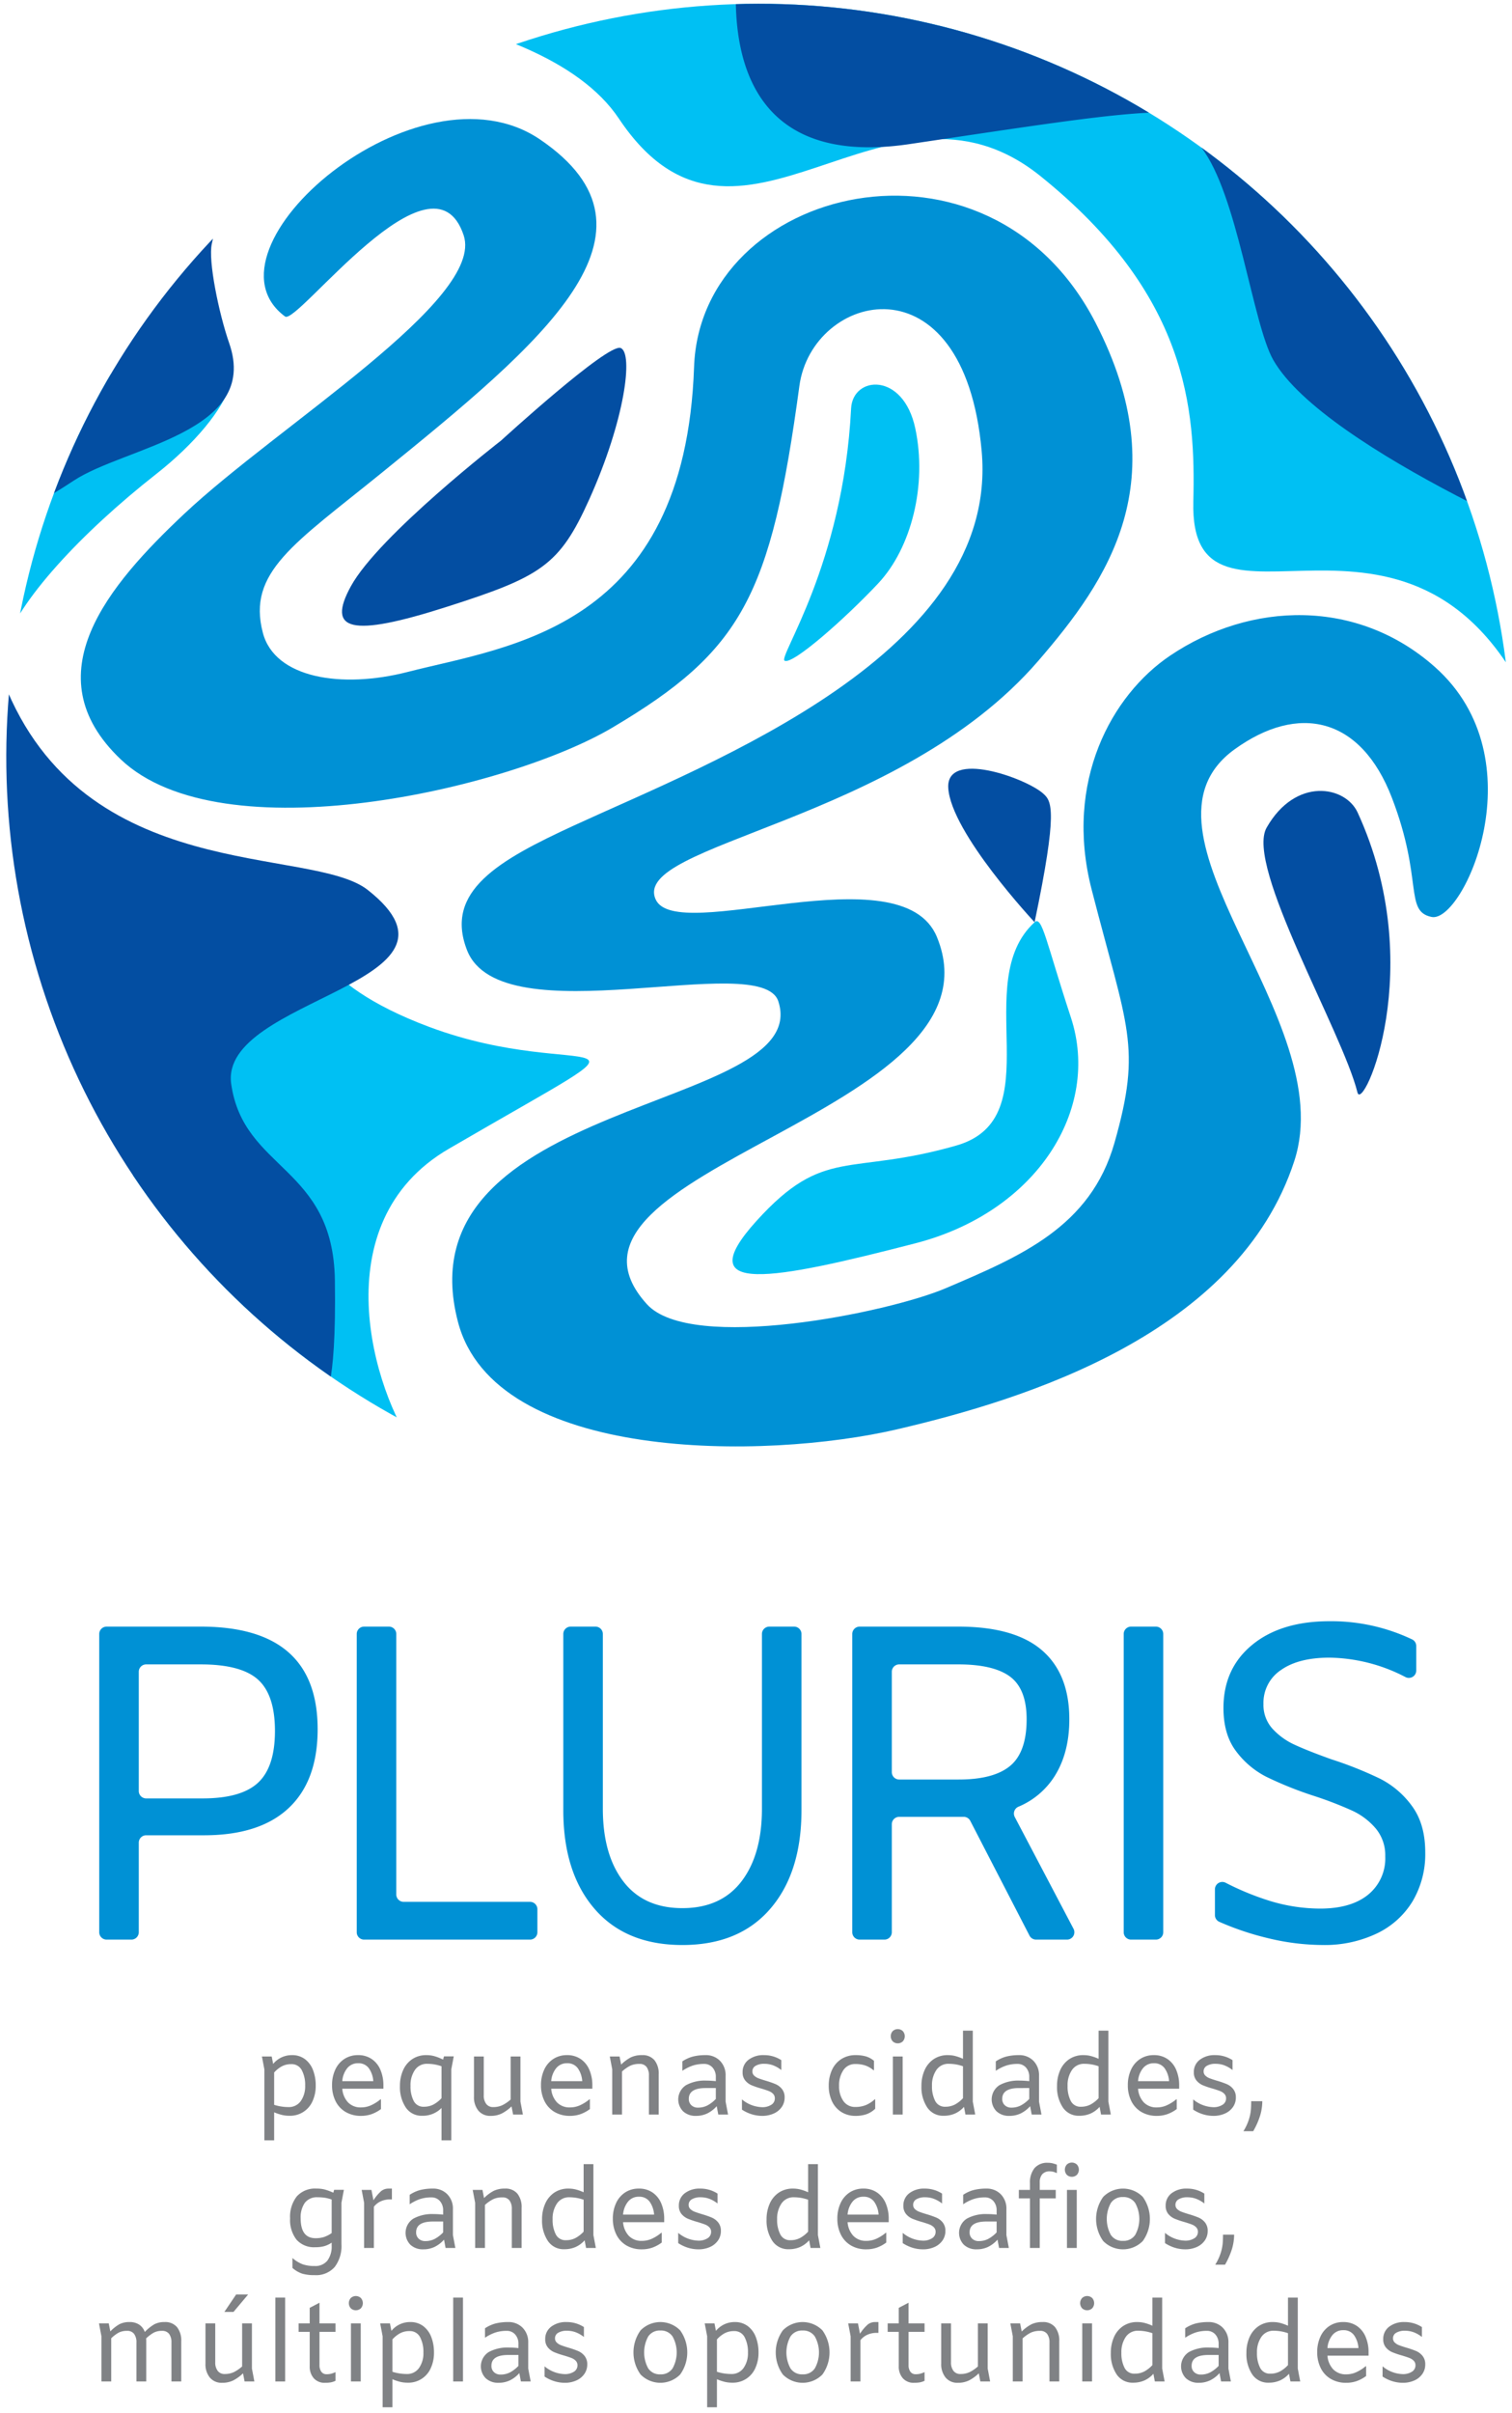 <svg id="Camada_1" data-name="Camada 1" xmlns="http://www.w3.org/2000/svg" xmlns:xlink="http://www.w3.org/1999/xlink" width="433.783" height="691.725" viewBox="0 0 433.783 691.725"><defs><style>.cls-1{fill:none;}.cls-2{fill:#0091d5;}.cls-3{fill:#808285;}.cls-4{clip-path:url(#clip-path);}.cls-5{fill:#00c0f3;}.cls-6{fill:#034ea2;}</style><clipPath id="clip-path"><circle class="cls-1" cx="217.766" cy="217.048" r="215.96" transform="translate(-53.477 72.275) rotate(-16.815)"/></clipPath></defs><title>LOGO</title><path class="cls-2" d="M28.469,468.462a2.117,2.117,0,0,1,2.117-2.117H57.607q33.521,0,33.522,29.396,0,14.828-8.316,22.627-8.316,7.803-24.303,7.8H41.932a2.117,2.117,0,0,0-2.117,2.117v25.678a2.117,2.117,0,0,1-2.117,2.117h-7.112a2.117,2.117,0,0,1-2.117-2.117ZM58.123,515.597q11.087,0,15.923-4.513t4.835-14.827q0-10.314-4.835-14.698-4.835-4.382-16.439-4.383H41.932a2.117,2.117,0,0,0-2.117,2.117V513.48a2.117,2.117,0,0,0,2.117,2.117Z"/><path class="cls-2" d="M104.461,466.345h7.112a2.117,2.117,0,0,1,2.117,2.117v74.672a2.117,2.117,0,0,0,2.117,2.117h36.25a2.117,2.117,0,0,1,2.117,2.117v6.596a2.117,2.117,0,0,1-2.117,2.117H104.461a2.117,2.117,0,0,1-2.117-2.117V468.462A2.117,2.117,0,0,1,104.461,466.345Z"/><path class="cls-2" d="M170.568,547.249q-8.962-10.376-8.96-28.3V468.462a2.117,2.117,0,0,1,2.117-2.117h7.112a2.117,2.117,0,0,1,2.117,2.117v50.1q0,13.151,5.866,20.823t16.954,7.671q11.087,0,16.954-7.671,5.865-7.669,5.866-20.823v-50.1a2.117,2.117,0,0,1,2.117-2.117h7.112a2.117,2.117,0,0,1,2.117,2.117v50.487q0,17.923-8.96,28.3-8.963,10.38-25.206,10.379Q179.528,557.628,170.568,547.249Z"/><path class="cls-2" d="M295.36,554.935,278.365,522.028a2.117,2.117,0,0,0-1.881-1.145H257.972a2.117,2.117,0,0,0-2.117,2.117v30.964a2.117,2.117,0,0,1-2.117,2.117h-7.112a2.117,2.117,0,0,1-2.117-2.117V468.462a2.117,2.117,0,0,1,2.117-2.117h28.31q16.116,0,23.981,6.769,7.863,6.769,7.865,19.791,0,9.67-4.255,16.374a22.599,22.599,0,0,1-10.34,8.7,2.127,2.127,0,0,0-1.063,2.939l16.862,32.06a2.117,2.117,0,0,1-1.874,3.102h-8.872A2.117,2.117,0,0,1,295.36,554.935ZM289.828,506.25q4.705-3.932,4.706-13.345,0-8.636-4.706-12.184-4.708-3.544-14.892-3.546h-16.964a2.117,2.117,0,0,0-2.117,2.117v28.772a2.117,2.117,0,0,0,2.117,2.117h17.093Q285.122,510.181,289.828,506.25Z"/><path class="cls-2" d="M324.499,466.345h7.112a2.117,2.117,0,0,1,2.117,2.117v85.501a2.117,2.117,0,0,1-2.117,2.117h-7.112a2.117,2.117,0,0,1-2.117-2.117V468.462A2.117,2.117,0,0,1,324.499,466.345Z"/><path class="cls-2" d="M363.897,555.694a81.151,81.151,0,0,1-14.096-4.72,2.114,2.114,0,0,1-1.247-1.936V541.66a2.117,2.117,0,0,1,3.082-1.879,78.473,78.473,0,0,0,12.712,5.212,49.645,49.645,0,0,0,14.376,2.192q8.895,0,13.795-3.997a13.38,13.38,0,0,0,4.9-10.959,12.006,12.006,0,0,0-2.708-7.994,19.698,19.698,0,0,0-6.833-5.157,106.338,106.338,0,0,0-11.088-4.255,105.216,105.216,0,0,1-13.473-5.415,24.936,24.936,0,0,1-8.703-7.349q-3.611-4.769-3.61-12.378,0-11.344,8.251-18.115,8.249-6.769,22.176-6.769a54.049,54.049,0,0,1,23.7,5.215,2.112,2.112,0,0,1,1.184,1.907v7.016a2.12,2.12,0,0,1-3.086,1.88,48.548,48.548,0,0,0-21.797-5.575q-8.895,0-13.924,3.546a11.276,11.276,0,0,0-5.029,9.734,10.14,10.14,0,0,0,2.579,7.091,19.555,19.555,0,0,0,6.318,4.576q3.737,1.741,10.572,4.19a108.91,108.91,0,0,1,13.925,5.544,25.618,25.618,0,0,1,9.218,7.865q3.801,5.159,3.803,13.28a26.595,26.595,0,0,1-3.61,13.988,24.091,24.091,0,0,1-10.314,9.283,34.709,34.709,0,0,1-15.472,3.288A67.321,67.321,0,0,1,363.897,555.694Z"/><path class="cls-3" d="M87.485,590.348a7.036,7.036,0,0,1,2.312,3.125,12.077,12.077,0,0,1,.781,4.464,10.458,10.458,0,0,1-.909,4.448,6.995,6.995,0,0,1-6.649,4.194,9.055,9.055,0,0,1-2.2-.255,15.333,15.333,0,0,1-2.168-.734v8.036H75.846V593.281l-.702-3.699H77.95l.415,2.137A6.859,6.859,0,0,1,83.786,589.2,5.987,5.987,0,0,1,87.485,590.348ZM86.289,602.369a7.32,7.32,0,0,0,1.26-4.433,8.951,8.951,0,0,0-.973-4.432,3.254,3.254,0,0,0-3.045-1.722,5.612,5.612,0,0,0-2.631.606,8.296,8.296,0,0,0-2.248,1.785v9.279a13.828,13.828,0,0,0,4.081.638A4.147,4.147,0,0,0,86.289,602.369Z"/><path class="cls-3" d="M109.996,598.829H98.198a6.422,6.422,0,0,0,1.642,3.906,4.978,4.978,0,0,0,3.779,1.451,6.916,6.916,0,0,0,2.79-.59,11.896,11.896,0,0,0,2.758-1.738h.128v2.806a10.405,10.405,0,0,1-2.774,1.483,9.135,9.135,0,0,1-2.934.463,8.538,8.538,0,0,1-4.433-1.116,7.411,7.411,0,0,1-2.885-3.11,10.023,10.023,0,0,1-1.005-4.575,10.382,10.382,0,0,1,.909-4.417,7.243,7.243,0,0,1,2.599-3.077,7.007,7.007,0,0,1,3.954-1.116,6.77,6.77,0,0,1,3.938,1.132,7.029,7.029,0,0,1,2.487,3.109,11.26,11.26,0,0,1,.845,4.464Zm-10.395-5.867a6.702,6.702,0,0,0-1.403,3.699h8.896a7.178,7.178,0,0,0-1.292-3.731,3.6,3.6,0,0,0-3.045-1.403A3.875,3.875,0,0,0,99.601,592.963Z"/><path class="cls-3" d="M130.179,589.551l-.702,3.699v20.375h-2.806v-9.278a7.494,7.494,0,0,1-5.517,2.232,5.43,5.43,0,0,1-4.751-2.392,10.506,10.506,0,0,1-1.658-6.122,10.945,10.945,0,0,1,.909-4.56,7.358,7.358,0,0,1,2.615-3.157,7.101,7.101,0,0,1,4.065-1.148,8.489,8.489,0,0,1,2.376.319,15.221,15.221,0,0,1,2.407.956l.256-.924Zm-5.852,13.822a8.984,8.984,0,0,0,2.344-1.834v-9.151a12.391,12.391,0,0,0-4.05-.702,4.138,4.138,0,0,0-3.587,1.77,7.652,7.652,0,0,0-1.26,4.544,9.015,9.015,0,0,0,.909,4.321,3.079,3.079,0,0,0,2.918,1.674A5.817,5.817,0,0,0,124.328,603.373Z"/><path class="cls-3" d="M147.206,606.227l-.447-2.328a12.059,12.059,0,0,1-2.822,2.041,7.087,7.087,0,0,1-3.173.67,4.348,4.348,0,0,1-3.523-1.499,5.986,5.986,0,0,1-1.26-3.986V589.582h2.806v11.16a3.89,3.89,0,0,0,.702,2.44,2.386,2.386,0,0,0,2.009.909,6.014,6.014,0,0,0,2.63-.543,10.755,10.755,0,0,0,2.376-1.626v-12.34H149.31v12.946l.702,3.699Z"/><path class="cls-3" d="M169.94,598.829H158.143a6.422,6.422,0,0,0,1.642,3.906,4.978,4.978,0,0,0,3.779,1.451,6.916,6.916,0,0,0,2.79-.59,11.896,11.896,0,0,0,2.758-1.738h.128v2.806a10.405,10.405,0,0,1-2.774,1.483,9.135,9.135,0,0,1-2.934.463,8.538,8.538,0,0,1-4.433-1.116,7.411,7.411,0,0,1-2.885-3.11,10.023,10.023,0,0,1-1.005-4.575,10.382,10.382,0,0,1,.909-4.417,7.243,7.243,0,0,1,2.599-3.077,7.007,7.007,0,0,1,3.954-1.116,6.77,6.77,0,0,1,3.938,1.132,7.029,7.029,0,0,1,2.487,3.109,11.26,11.26,0,0,1,.845,4.464Zm-10.395-5.867a6.702,6.702,0,0,0-1.403,3.699h8.896a7.178,7.178,0,0,0-1.292-3.731,3.6,3.6,0,0,0-3.045-1.403A3.875,3.875,0,0,0,159.546,592.963Z"/><path class="cls-3" d="M187.764,590.651a6.11,6.11,0,0,1,1.212,4.034v11.542H186.17v-11.16a3.998,3.998,0,0,0-.67-2.471,2.404,2.404,0,0,0-2.041-.877,6.08,6.08,0,0,0-2.631.51,10.839,10.839,0,0,0-2.375,1.658v12.34h-2.806V593.281l-.702-3.699h2.806l.447,2.328a11.667,11.667,0,0,1,2.79-2.072,7.204,7.204,0,0,1,3.205-.638A4.389,4.389,0,0,1,187.764,590.651Z"/><path class="cls-3" d="M206.066,606.227l-.446-2.392a8.837,8.837,0,0,1-2.695,2.073,7.417,7.417,0,0,1-3.268.702,5.2,5.2,0,0,1-3.667-1.292,4.865,4.865,0,0,1,.829-7.509,11.241,11.241,0,0,1,5.74-1.308,27.34,27.34,0,0,1,2.806.16v-1.148a3.949,3.949,0,0,0-.941-2.759,3.144,3.144,0,0,0-2.439-1.036,10.296,10.296,0,0,0-3.237.478,12.435,12.435,0,0,0-2.981,1.499v-2.71a10.105,10.105,0,0,1,3.061-1.388,14.525,14.525,0,0,1,3.571-.398,5.603,5.603,0,0,1,4.162,1.626,5.852,5.852,0,0,1,1.61,4.305v7.398l.702,3.699Zm-3.093-2.615a9.678,9.678,0,0,0,2.392-1.849v-3.125h-2.934q-4.815,0-4.815,3.093a2.386,2.386,0,0,0,.734,1.833,2.64,2.64,0,0,0,1.881.686A5.79,5.79,0,0,0,202.973,603.612Z"/><path class="cls-3" d="M215.649,606.147a10.983,10.983,0,0,1-2.79-1.323V601.89a9.424,9.424,0,0,0,5.739,2.232,4.726,4.726,0,0,0,2.679-.685,2.111,2.111,0,0,0,1.02-1.834,1.802,1.802,0,0,0-.494-1.307,3.414,3.414,0,0,0-1.228-.797q-.733-.288-2.104-.702a24.64,24.64,0,0,1-2.79-.941,4.857,4.857,0,0,1-1.866-1.371,3.563,3.563,0,0,1-.765-2.375,4.326,4.326,0,0,1,1.69-3.572,6.924,6.924,0,0,1,4.432-1.339,9.005,9.005,0,0,1,4.975,1.435v2.838a8.899,8.899,0,0,0-2.408-1.371,7.223,7.223,0,0,0-2.439-.415,4.749,4.749,0,0,0-2.519.574,1.786,1.786,0,0,0-.925,1.594,1.612,1.612,0,0,0,.494,1.212,3.667,3.667,0,0,0,1.228.766q.733.287,2.105.701a26.696,26.696,0,0,1,2.806.973,4.768,4.768,0,0,1,1.849,1.403,3.742,3.742,0,0,1,.765,2.439,4.669,4.669,0,0,1-.829,2.727,5.494,5.494,0,0,1-2.296,1.865,7.903,7.903,0,0,1-3.316.67A10.071,10.071,0,0,1,215.649,606.147Z"/><path class="cls-3" d="M241.365,605.494a7.19,7.19,0,0,1-2.679-3.078,10.299,10.299,0,0,1-.925-4.448,10.594,10.594,0,0,1,.925-4.512,7.264,7.264,0,0,1,2.679-3.125,7.42,7.42,0,0,1,4.113-1.132,10.737,10.737,0,0,1,2.902.351,6.44,6.44,0,0,1,2.36,1.275v2.711h-.128a7.447,7.447,0,0,0-2.375-1.372,8.714,8.714,0,0,0-2.791-.414,4.008,4.008,0,0,0-3.491,1.754A7.662,7.662,0,0,0,240.727,598a7.265,7.265,0,0,0,1.228,4.353,4.013,4.013,0,0,0,3.46,1.706,7.884,7.884,0,0,0,2.965-.527,8.809,8.809,0,0,0,2.583-1.674h.128v2.711a6.957,6.957,0,0,1-2.536,1.578,9.617,9.617,0,0,1-3.109.463A7.442,7.442,0,0,1,241.365,605.494Z"/><path class="cls-3" d="M256.111,585.246a2.207,2.207,0,0,1,0-2.934,2.121,2.121,0,0,1,2.902,0,2.207,2.207,0,0,1,0,2.934,2.121,2.121,0,0,1-2.902,0Zm2.854,4.336v16.645h-2.806V589.582Z"/><path class="cls-3" d="M276.981,606.227l-.414-2.2a7.637,7.637,0,0,1-2.583,1.913,7.85,7.85,0,0,1-3.221.638,5.43,5.43,0,0,1-4.751-2.392,10.506,10.506,0,0,1-1.658-6.122,10.945,10.945,0,0,1,.909-4.56,7.362,7.362,0,0,1,2.614-3.157,7.105,7.105,0,0,1,4.066-1.148,8.45,8.45,0,0,1,2.169.271,14.642,14.642,0,0,1,2.168.781v-8.068h2.806v20.344l.702,3.699Zm-3.045-2.854a8.984,8.984,0,0,0,2.344-1.834v-9.151a12.395,12.395,0,0,0-4.05-.702,4.138,4.138,0,0,0-3.587,1.77,7.652,7.652,0,0,0-1.26,4.544,9.015,9.015,0,0,0,.909,4.321,3.078,3.078,0,0,0,2.918,1.674A5.817,5.817,0,0,0,273.936,603.373Z"/><path class="cls-3" d="M295.985,606.227l-.446-2.392a8.837,8.837,0,0,1-2.695,2.073,7.417,7.417,0,0,1-3.268.702,5.2,5.2,0,0,1-3.667-1.292,4.865,4.865,0,0,1,.829-7.509,11.241,11.241,0,0,1,5.74-1.308,27.34,27.34,0,0,1,2.806.16v-1.148a3.949,3.949,0,0,0-.941-2.759,3.144,3.144,0,0,0-2.439-1.036,10.296,10.296,0,0,0-3.237.478,12.435,12.435,0,0,0-2.981,1.499v-2.71a10.105,10.105,0,0,1,3.061-1.388,14.525,14.525,0,0,1,3.571-.398,5.603,5.603,0,0,1,4.162,1.626,5.852,5.852,0,0,1,1.61,4.305v7.398l.702,3.699Zm-3.093-2.615a9.678,9.678,0,0,0,2.392-1.849v-3.125H292.35q-4.815,0-4.815,3.093a2.386,2.386,0,0,0,.734,1.833,2.64,2.64,0,0,0,1.881.686A5.79,5.79,0,0,0,292.892,603.612Z"/><path class="cls-3" d="M315.882,606.227l-.414-2.2a7.637,7.637,0,0,1-2.583,1.913,7.85,7.85,0,0,1-3.221.638,5.43,5.43,0,0,1-4.751-2.392,10.506,10.506,0,0,1-1.658-6.122,10.945,10.945,0,0,1,.909-4.56,7.362,7.362,0,0,1,2.614-3.157,7.105,7.105,0,0,1,4.066-1.148,8.45,8.45,0,0,1,2.169.271,14.642,14.642,0,0,1,2.168.781v-8.068h2.806v20.344l.702,3.699Zm-3.045-2.854a8.984,8.984,0,0,0,2.344-1.834v-9.151a12.395,12.395,0,0,0-4.05-.702,4.138,4.138,0,0,0-3.587,1.77,7.652,7.652,0,0,0-1.26,4.544,9.015,9.015,0,0,0,.909,4.321,3.078,3.078,0,0,0,2.918,1.674A5.817,5.817,0,0,0,312.837,603.373Z"/><path class="cls-3" d="M338.297,598.829H326.5a6.422,6.422,0,0,0,1.642,3.906,4.978,4.978,0,0,0,3.779,1.451,6.916,6.916,0,0,0,2.79-.59,11.896,11.896,0,0,0,2.758-1.738h.128v2.806a10.405,10.405,0,0,1-2.774,1.483,9.135,9.135,0,0,1-2.934.463,8.538,8.538,0,0,1-4.433-1.116,7.411,7.411,0,0,1-2.885-3.11,10.023,10.023,0,0,1-1.005-4.575,10.382,10.382,0,0,1,.909-4.417,7.243,7.243,0,0,1,2.599-3.077,7.007,7.007,0,0,1,3.954-1.116,6.77,6.77,0,0,1,3.938,1.132,7.029,7.029,0,0,1,2.487,3.109,11.26,11.26,0,0,1,.845,4.464Zm-10.395-5.867a6.702,6.702,0,0,0-1.403,3.699h8.896a7.178,7.178,0,0,0-1.292-3.731,3.6,3.6,0,0,0-3.045-1.403A3.875,3.875,0,0,0,327.903,592.963Z"/><path class="cls-3" d="M345.105,606.147a10.983,10.983,0,0,1-2.79-1.323V601.89a9.424,9.424,0,0,0,5.739,2.232,4.726,4.726,0,0,0,2.679-.685,2.111,2.111,0,0,0,1.02-1.834,1.802,1.802,0,0,0-.494-1.307,3.414,3.414,0,0,0-1.228-.797q-.733-.288-2.104-.702a24.64,24.64,0,0,1-2.79-.941,4.857,4.857,0,0,1-1.866-1.371,3.563,3.563,0,0,1-.765-2.375,4.326,4.326,0,0,1,1.69-3.572,6.924,6.924,0,0,1,4.432-1.339,9.005,9.005,0,0,1,4.975,1.435v2.838a8.899,8.899,0,0,0-2.408-1.371,7.223,7.223,0,0,0-2.439-.415,4.749,4.749,0,0,0-2.519.574,1.786,1.786,0,0,0-.925,1.594,1.612,1.612,0,0,0,.494,1.212,3.667,3.667,0,0,0,1.228.766q.733.287,2.105.701a26.696,26.696,0,0,1,2.806.973,4.768,4.768,0,0,1,1.849,1.403,3.742,3.742,0,0,1,.765,2.439,4.669,4.669,0,0,1-.829,2.727,5.494,5.494,0,0,1-2.296,1.865,7.903,7.903,0,0,1-3.316.67A10.071,10.071,0,0,1,345.105,606.147Z"/><path class="cls-3" d="M362.148,602.4a14.573,14.573,0,0,1-.574,3.955,21.921,21.921,0,0,1-2.041,4.655h-2.806a14.935,14.935,0,0,0,1.531-3.236,13.321,13.321,0,0,0,.589-2.663q.112-1.147.112-2.711Z"/><path class="cls-3" d="M98.66,627.814l-.701,3.699v11.893a9.914,9.914,0,0,1-1.945,6.537,7.096,7.096,0,0,1-5.772,2.328,12.384,12.384,0,0,1-3.508-.415,8.126,8.126,0,0,1-2.838-1.658V647.36a10.026,10.026,0,0,0,2.934,1.802,10.164,10.164,0,0,0,3.412.494,4.418,4.418,0,0,0,3.683-1.547,6.788,6.788,0,0,0,1.228-4.321v-.829a7.541,7.541,0,0,1-2.121,1.005,9.357,9.357,0,0,1-2.535.303,6.718,6.718,0,0,1-5.437-2.169,9.153,9.153,0,0,1-1.833-6.09,9.425,9.425,0,0,1,1.913-6.298,7.037,7.037,0,0,1,5.676-2.248,9.22,9.22,0,0,1,2.376.271,17.457,17.457,0,0,1,2.439.909l.223-.829Zm-5.676,13.519a8.802,8.802,0,0,0,2.169-1.116v-9.63a11.411,11.411,0,0,0-1.93-.494,13.468,13.468,0,0,0-2.088-.144,4.307,4.307,0,0,0-3.683,1.594,7.253,7.253,0,0,0-1.196,4.433q0,5.708,4.273,5.708A7.766,7.766,0,0,0,92.984,641.334Z"/><path class="cls-3" d="M112.434,627.463v3.093h-.478a6.458,6.458,0,0,0-2.694.542,5.222,5.222,0,0,0-1.993,1.563v11.829h-2.807V631.544l-.701-3.699h2.806l.574,2.966a12.411,12.411,0,0,1,2.216-2.631,3.278,3.278,0,0,1,2.089-.717Z"/><path class="cls-3" d="M127.835,644.49l-.446-2.392a8.837,8.837,0,0,1-2.695,2.073,7.417,7.417,0,0,1-3.268.702,5.2,5.2,0,0,1-3.667-1.292,4.865,4.865,0,0,1,.829-7.509,11.241,11.241,0,0,1,5.74-1.308,27.34,27.34,0,0,1,2.806.16v-1.148a3.949,3.949,0,0,0-.941-2.759,3.144,3.144,0,0,0-2.439-1.036,10.296,10.296,0,0,0-3.237.478,12.435,12.435,0,0,0-2.981,1.499v-2.71a10.105,10.105,0,0,1,3.061-1.388,14.525,14.525,0,0,1,3.571-.398,5.603,5.603,0,0,1,4.162,1.626,5.852,5.852,0,0,1,1.61,4.305v7.398l.702,3.699Zm-3.093-2.615a9.678,9.678,0,0,0,2.392-1.849v-3.125H124.2q-4.815,0-4.815,3.093a2.386,2.386,0,0,0,.734,1.833,2.64,2.64,0,0,0,1.881.686A5.79,5.79,0,0,0,124.742,641.876Z"/><path class="cls-3" d="M148.434,628.914a6.11,6.11,0,0,1,1.212,4.034v11.542H146.84V633.33a3.998,3.998,0,0,0-.67-2.471,2.404,2.404,0,0,0-2.041-.877,6.08,6.08,0,0,0-2.631.51,10.839,10.839,0,0,0-2.375,1.658v12.34h-2.806V631.544l-.702-3.699h2.806l.447,2.328a11.667,11.667,0,0,1,2.79-2.072,7.204,7.204,0,0,1,3.205-.638A4.389,4.389,0,0,1,148.434,628.914Z"/><path class="cls-3" d="M168.139,644.49l-.414-2.2a7.637,7.637,0,0,1-2.583,1.913,7.85,7.85,0,0,1-3.221.638A5.43,5.43,0,0,1,157.17,642.45a10.506,10.506,0,0,1-1.658-6.122,10.945,10.945,0,0,1,.909-4.56,7.362,7.362,0,0,1,2.614-3.157,7.105,7.105,0,0,1,4.066-1.148,8.45,8.45,0,0,1,2.169.271,14.642,14.642,0,0,1,2.168.781V620.448h2.806v20.344l.702,3.699Zm-3.045-2.854a8.984,8.984,0,0,0,2.344-1.834v-9.151a12.395,12.395,0,0,0-4.05-.702,4.138,4.138,0,0,0-3.587,1.77,7.652,7.652,0,0,0-1.26,4.544,9.015,9.015,0,0,0,.909,4.321,3.078,3.078,0,0,0,2.918,1.674A5.817,5.817,0,0,0,165.094,641.637Z"/><path class="cls-3" d="M190.554,637.093H178.757a6.422,6.422,0,0,0,1.642,3.906,4.978,4.978,0,0,0,3.779,1.451,6.916,6.916,0,0,0,2.79-.59,11.896,11.896,0,0,0,2.758-1.738h.128v2.806a10.405,10.405,0,0,1-2.774,1.483,9.135,9.135,0,0,1-2.934.463,8.538,8.538,0,0,1-4.433-1.116,7.411,7.411,0,0,1-2.885-3.11,10.023,10.023,0,0,1-1.005-4.575,10.382,10.382,0,0,1,.909-4.417,7.243,7.243,0,0,1,2.599-3.077,7.007,7.007,0,0,1,3.954-1.116,6.77,6.77,0,0,1,3.938,1.132,7.029,7.029,0,0,1,2.487,3.109,11.26,11.26,0,0,1,.845,4.464ZM180.16,631.226a6.702,6.702,0,0,0-1.403,3.699h8.896a7.178,7.178,0,0,0-1.292-3.731,3.6,3.6,0,0,0-3.045-1.403A3.875,3.875,0,0,0,180.16,631.226Z"/><path class="cls-3" d="M197.362,644.411a10.983,10.983,0,0,1-2.79-1.323v-2.934a9.424,9.424,0,0,0,5.739,2.232,4.726,4.726,0,0,0,2.679-.685,2.111,2.111,0,0,0,1.02-1.834,1.802,1.802,0,0,0-.494-1.307,3.414,3.414,0,0,0-1.228-.797q-.733-.288-2.104-.702a24.64,24.64,0,0,1-2.79-.941,4.857,4.857,0,0,1-1.866-1.371,3.563,3.563,0,0,1-.765-2.375,4.326,4.326,0,0,1,1.69-3.572,6.924,6.924,0,0,1,4.432-1.339,9.005,9.005,0,0,1,4.975,1.435v2.838a8.899,8.899,0,0,0-2.408-1.371,7.223,7.223,0,0,0-2.439-.415,4.749,4.749,0,0,0-2.519.574,1.786,1.786,0,0,0-.925,1.594,1.612,1.612,0,0,0,.494,1.212,3.667,3.667,0,0,0,1.228.766q.733.287,2.105.701a26.696,26.696,0,0,1,2.806.973,4.768,4.768,0,0,1,1.849,1.403,3.742,3.742,0,0,1,.765,2.439,4.669,4.669,0,0,1-.829,2.727,5.494,5.494,0,0,1-2.296,1.865,7.903,7.903,0,0,1-3.316.67A10.071,10.071,0,0,1,197.362,644.411Z"/><path class="cls-3" d="M232.548,644.49l-.414-2.2a7.637,7.637,0,0,1-2.583,1.913,7.85,7.85,0,0,1-3.221.638A5.43,5.43,0,0,1,221.58,642.45a10.506,10.506,0,0,1-1.658-6.122,10.945,10.945,0,0,1,.909-4.56,7.362,7.362,0,0,1,2.614-3.157,7.105,7.105,0,0,1,4.066-1.148,8.45,8.45,0,0,1,2.169.271,14.642,14.642,0,0,1,2.168.781V620.448h2.806v20.344l.702,3.699Zm-3.045-2.854a8.984,8.984,0,0,0,2.344-1.834v-9.151a12.395,12.395,0,0,0-4.05-.702,4.138,4.138,0,0,0-3.587,1.77,7.652,7.652,0,0,0-1.26,4.544,9.015,9.015,0,0,0,.909,4.321,3.078,3.078,0,0,0,2.918,1.674A5.817,5.817,0,0,0,229.503,641.637Z"/><path class="cls-3" d="M254.964,637.093H243.166a6.422,6.422,0,0,0,1.642,3.906,4.978,4.978,0,0,0,3.779,1.451,6.916,6.916,0,0,0,2.79-.59,11.896,11.896,0,0,0,2.758-1.738h.128v2.806a10.405,10.405,0,0,1-2.774,1.483,9.135,9.135,0,0,1-2.934.463,8.538,8.538,0,0,1-4.433-1.116,7.411,7.411,0,0,1-2.885-3.11,10.023,10.023,0,0,1-1.005-4.575,10.382,10.382,0,0,1,.909-4.417,7.243,7.243,0,0,1,2.599-3.077,7.007,7.007,0,0,1,3.954-1.116,6.77,6.77,0,0,1,3.938,1.132,7.029,7.029,0,0,1,2.487,3.109,11.26,11.26,0,0,1,.845,4.464Zm-10.395-5.867a6.702,6.702,0,0,0-1.403,3.699h8.896a7.178,7.178,0,0,0-1.292-3.731,3.6,3.6,0,0,0-3.045-1.403A3.875,3.875,0,0,0,244.569,631.226Z"/><path class="cls-3" d="M261.771,644.411a10.983,10.983,0,0,1-2.79-1.323v-2.934a9.424,9.424,0,0,0,5.739,2.232,4.726,4.726,0,0,0,2.679-.685,2.111,2.111,0,0,0,1.02-1.834,1.802,1.802,0,0,0-.494-1.307,3.414,3.414,0,0,0-1.228-.797q-.733-.288-2.104-.702a24.64,24.64,0,0,1-2.79-.941,4.857,4.857,0,0,1-1.866-1.371,3.563,3.563,0,0,1-.765-2.375,4.326,4.326,0,0,1,1.69-3.572,6.924,6.924,0,0,1,4.432-1.339,9.005,9.005,0,0,1,4.975,1.435v2.838a8.899,8.899,0,0,0-2.408-1.371,7.223,7.223,0,0,0-2.439-.415,4.749,4.749,0,0,0-2.519.574,1.786,1.786,0,0,0-.925,1.594,1.612,1.612,0,0,0,.494,1.212,3.667,3.667,0,0,0,1.228.766q.733.287,2.105.701a26.696,26.696,0,0,1,2.806.973,4.768,4.768,0,0,1,1.849,1.403,3.742,3.742,0,0,1,.765,2.439,4.669,4.669,0,0,1-.829,2.727,5.494,5.494,0,0,1-2.296,1.865,7.903,7.903,0,0,1-3.316.67A10.071,10.071,0,0,1,261.771,644.411Z"/><path class="cls-3" d="M286.626,644.49l-.446-2.392a8.837,8.837,0,0,1-2.695,2.073,7.417,7.417,0,0,1-3.268.702,5.2,5.2,0,0,1-3.667-1.292,4.865,4.865,0,0,1,.829-7.509,11.241,11.241,0,0,1,5.74-1.308,27.34,27.34,0,0,1,2.806.16v-1.148a3.949,3.949,0,0,0-.941-2.759,3.144,3.144,0,0,0-2.439-1.036,10.296,10.296,0,0,0-3.237.478,12.435,12.435,0,0,0-2.981,1.499v-2.71a10.105,10.105,0,0,1,3.061-1.388,14.525,14.525,0,0,1,3.571-.398,5.603,5.603,0,0,1,4.162,1.626,5.852,5.852,0,0,1,1.61,4.305v7.398l.702,3.699Zm-3.093-2.615a9.678,9.678,0,0,0,2.392-1.849v-3.125h-2.934q-4.815,0-4.815,3.093a2.386,2.386,0,0,0,.734,1.833,2.64,2.64,0,0,0,1.881.686A5.79,5.79,0,0,0,283.533,641.876Z"/><path class="cls-3" d="M295.49,630.269h-3.189v-2.424H295.49v-1.913a6.552,6.552,0,0,1,1.292-4.321,4.761,4.761,0,0,1,3.874-1.546,5.519,5.519,0,0,1,1.244.127,11.264,11.264,0,0,1,1.307.415v2.423a7.445,7.445,0,0,0-1.052-.398,3.576,3.576,0,0,0-.925-.112,2.74,2.74,0,0,0-2.232.845,3.407,3.407,0,0,0-.702,2.248v2.232h4.592v2.424h-4.592v14.221H295.49Zm10.57-6.76a2.207,2.207,0,0,1,0-2.934,2.121,2.121,0,0,1,2.902,0,2.207,2.207,0,0,1,0,2.934,2.121,2.121,0,0,1-2.902,0Zm2.854,4.336v16.645h-2.806V627.846Z"/><path class="cls-3" d="M316.503,642.498a10.836,10.836,0,0,1,0-12.659,7.969,7.969,0,0,1,11.351,0,10.836,10.836,0,0,1,0,12.659,7.967,7.967,0,0,1-11.351,0Zm9.183-1.77a9.4,9.4,0,0,0,0-9.12,3.974,3.974,0,0,0-3.508-1.722,3.934,3.934,0,0,0-3.492,1.722,9.52,9.52,0,0,0,0,9.12,3.934,3.934,0,0,0,3.492,1.722A3.974,3.974,0,0,0,325.687,640.728Z"/><path class="cls-3" d="M337.022,644.411a10.983,10.983,0,0,1-2.79-1.323v-2.934a9.424,9.424,0,0,0,5.739,2.232,4.726,4.726,0,0,0,2.679-.685,2.111,2.111,0,0,0,1.02-1.834,1.802,1.802,0,0,0-.494-1.307,3.414,3.414,0,0,0-1.228-.797q-.733-.288-2.104-.702a24.64,24.64,0,0,1-2.79-.941,4.857,4.857,0,0,1-1.866-1.371,3.563,3.563,0,0,1-.765-2.375,4.326,4.326,0,0,1,1.69-3.572,6.924,6.924,0,0,1,4.432-1.339,9.005,9.005,0,0,1,4.975,1.435v2.838a8.899,8.899,0,0,0-2.408-1.371,7.223,7.223,0,0,0-2.439-.415,4.749,4.749,0,0,0-2.519.574,1.786,1.786,0,0,0-.925,1.594,1.612,1.612,0,0,0,.494,1.212,3.667,3.667,0,0,0,1.228.766q.733.287,2.105.701a26.696,26.696,0,0,1,2.806.973,4.768,4.768,0,0,1,1.849,1.403,3.742,3.742,0,0,1,.765,2.439,4.669,4.669,0,0,1-.829,2.727,5.494,5.494,0,0,1-2.296,1.865,7.903,7.903,0,0,1-3.316.67A10.071,10.071,0,0,1,337.022,644.411Z"/><path class="cls-3" d="M354.065,640.664a14.573,14.573,0,0,1-.574,3.955,21.921,21.921,0,0,1-2.041,4.655h-2.806a14.935,14.935,0,0,0,1.531-3.236,13.321,13.321,0,0,0,.589-2.663q.112-1.147.112-2.711Z"/><path class="cls-3" d="M50.783,667.178a6.11,6.11,0,0,1,1.212,4.034v11.542H49.189v-11.16a3.993,3.993,0,0,0-.67-2.471,2.403,2.403,0,0,0-2.04-.877,4.968,4.968,0,0,0-2.36.51,11.208,11.208,0,0,0-2.2,1.658,7.45,7.45,0,0,1,.031.798v11.542H39.145v-11.16a3.998,3.998,0,0,0-.669-2.471,2.405,2.405,0,0,0-2.041-.877,5.105,5.105,0,0,0-2.36.494,10,10,0,0,0-2.168,1.642v12.372H29.101V669.808l-.702-3.699h2.806l.447,2.296a11.605,11.605,0,0,1,2.598-2.056,6.141,6.141,0,0,1,2.918-.622,4.872,4.872,0,0,1,2.759.733,4.211,4.211,0,0,1,1.61,2.105,12.96,12.96,0,0,1,2.71-2.184,6.061,6.061,0,0,1,2.966-.654A4.388,4.388,0,0,1,50.783,667.178Z"/><path class="cls-3" d="M70.17,682.754l-.447-2.328a12.059,12.059,0,0,1-2.822,2.041,7.087,7.087,0,0,1-3.173.67,4.348,4.348,0,0,1-3.523-1.499,5.986,5.986,0,0,1-1.26-3.986V666.109h2.806v11.16a3.89,3.89,0,0,0,.702,2.44,2.386,2.386,0,0,0,2.009.909,6.014,6.014,0,0,0,2.63-.543,10.755,10.755,0,0,0,2.376-1.626v-12.34h2.806v12.946l.702,3.699ZM67.746,657.82H71.19l-4.209,5.006H64.366Z"/><path class="cls-3" d="M79.001,658.712h2.806v24.043H79.001Z"/><path class="cls-3" d="M91.661,666.109h4.592v2.424H91.661v9.534a3.142,3.142,0,0,0,.526,1.898,1.797,1.797,0,0,0,1.547.717,5.093,5.093,0,0,0,1.259-.143,7.8,7.8,0,0,0,1.26-.463v2.488a5.329,5.329,0,0,1-1.403.462,10.119,10.119,0,0,1-1.626.112,4.069,4.069,0,0,1-3.205-1.308,5.032,5.032,0,0,1-1.164-3.476v-9.82H85.666v-2.424h3.189v-4.464l2.806-1.467Z"/><path class="cls-3" d="M100.636,661.773a2.207,2.207,0,0,1,0-2.934,2.121,2.121,0,0,1,2.902,0,2.207,2.207,0,0,1,0,2.934,2.121,2.121,0,0,1-2.902,0Zm2.854,4.336v16.645h-2.806V666.109Z"/><path class="cls-3" d="M121.411,666.875A7.036,7.036,0,0,1,123.723,670a12.077,12.077,0,0,1,.781,4.464,10.458,10.458,0,0,1-.909,4.448,6.995,6.995,0,0,1-6.649,4.194,9.055,9.055,0,0,1-2.2-.255,15.333,15.333,0,0,1-2.168-.734v8.036h-2.806V669.808l-.702-3.699h2.806l.415,2.137a6.859,6.859,0,0,1,5.421-2.519A5.987,5.987,0,0,1,121.411,666.875Zm-1.196,12.021a7.32,7.32,0,0,0,1.26-4.433,8.951,8.951,0,0,0-.973-4.432,3.254,3.254,0,0,0-3.045-1.722,5.612,5.612,0,0,0-2.631.606,8.296,8.296,0,0,0-2.248,1.785V679.98a13.828,13.828,0,0,0,4.081.638A4.147,4.147,0,0,0,120.215,678.896Z"/><path class="cls-3" d="M130.019,658.712h2.806v24.043h-2.806Z"/><path class="cls-3" d="M149.438,682.754l-.446-2.392a8.837,8.837,0,0,1-2.695,2.073,7.417,7.417,0,0,1-3.268.702,5.2,5.2,0,0,1-3.667-1.292,4.865,4.865,0,0,1,.829-7.509,11.241,11.241,0,0,1,5.74-1.308,27.34,27.34,0,0,1,2.806.16v-1.148a3.949,3.949,0,0,0-.941-2.759,3.144,3.144,0,0,0-2.439-1.036,10.296,10.296,0,0,0-3.237.478,12.435,12.435,0,0,0-2.981,1.499v-2.71a10.105,10.105,0,0,1,3.061-1.388,14.525,14.525,0,0,1,3.571-.398,5.603,5.603,0,0,1,4.162,1.626,5.852,5.852,0,0,1,1.61,4.305v7.398l.702,3.699Zm-3.093-2.615a9.678,9.678,0,0,0,2.392-1.849v-3.125h-2.934q-4.815,0-4.815,3.093a2.386,2.386,0,0,0,.734,1.833,2.64,2.64,0,0,0,1.881.686A5.79,5.79,0,0,0,146.345,680.139Z"/><path class="cls-3" d="M159.021,682.674a10.983,10.983,0,0,1-2.79-1.323v-2.934a9.424,9.424,0,0,0,5.739,2.232,4.726,4.726,0,0,0,2.679-.685,2.111,2.111,0,0,0,1.02-1.834,1.802,1.802,0,0,0-.494-1.307,3.414,3.414,0,0,0-1.228-.797q-.733-.288-2.104-.702a24.64,24.64,0,0,1-2.79-.941,4.857,4.857,0,0,1-1.866-1.371,3.563,3.563,0,0,1-.765-2.375,4.326,4.326,0,0,1,1.69-3.572,6.924,6.924,0,0,1,4.432-1.339,9.005,9.005,0,0,1,4.975,1.435V670a8.899,8.899,0,0,0-2.408-1.371,7.223,7.223,0,0,0-2.439-.415,4.749,4.749,0,0,0-2.519.574,1.786,1.786,0,0,0-.925,1.594,1.612,1.612,0,0,0,.494,1.212,3.667,3.667,0,0,0,1.228.766q.733.287,2.105.701a26.696,26.696,0,0,1,2.806.973,4.768,4.768,0,0,1,1.849,1.403,3.742,3.742,0,0,1,.765,2.439,4.669,4.669,0,0,1-.829,2.727,5.494,5.494,0,0,1-2.296,1.865,7.903,7.903,0,0,1-3.316.67A10.071,10.071,0,0,1,159.021,682.674Z"/><path class="cls-3" d="M183.78,680.761a10.836,10.836,0,0,1,0-12.659,7.969,7.969,0,0,1,11.351,0,10.836,10.836,0,0,1,0,12.659,7.967,7.967,0,0,1-11.351,0Zm9.183-1.77a9.4,9.4,0,0,0,0-9.12,3.974,3.974,0,0,0-3.508-1.722,3.934,3.934,0,0,0-3.492,1.722,9.52,9.52,0,0,0,0,9.12,3.934,3.934,0,0,0,3.492,1.722A3.974,3.974,0,0,0,192.964,678.991Z"/><path class="cls-3" d="M214.518,666.875A7.036,7.036,0,0,1,216.83,670a12.077,12.077,0,0,1,.781,4.464,10.458,10.458,0,0,1-.909,4.448,6.995,6.995,0,0,1-6.649,4.194,9.055,9.055,0,0,1-2.2-.255,15.333,15.333,0,0,1-2.168-.734v8.036H202.88V669.808l-.702-3.699h2.806l.415,2.137a6.859,6.859,0,0,1,5.421-2.519A5.987,5.987,0,0,1,214.518,666.875Zm-1.196,12.021a7.32,7.32,0,0,0,1.26-4.433,8.951,8.951,0,0,0-.973-4.432,3.254,3.254,0,0,0-3.045-1.722,5.612,5.612,0,0,0-2.631.606,8.296,8.296,0,0,0-2.248,1.785V679.98a13.828,13.828,0,0,0,4.081.638A4.147,4.147,0,0,0,213.322,678.896Z"/><path class="cls-3" d="M224.594,680.761a10.836,10.836,0,0,1,0-12.659,7.969,7.969,0,0,1,11.351,0,10.836,10.836,0,0,1,0,12.659,7.967,7.967,0,0,1-11.351,0Zm9.183-1.77a9.4,9.4,0,0,0,0-9.12,3.974,3.974,0,0,0-3.508-1.722,3.934,3.934,0,0,0-3.492,1.722,9.52,9.52,0,0,0,0,9.12,3.934,3.934,0,0,0,3.492,1.722A3.974,3.974,0,0,0,233.777,678.991Z"/><path class="cls-3" d="M252.015,665.727V668.82h-.478a6.458,6.458,0,0,0-2.694.542,5.222,5.222,0,0,0-1.993,1.563v11.829h-2.807V669.808l-.701-3.699h2.806l.574,2.966a12.411,12.411,0,0,1,2.216-2.631,3.278,3.278,0,0,1,2.089-.717Z"/><path class="cls-3" d="M260.657,666.109h4.592v2.424h-4.592v9.534a3.142,3.142,0,0,0,.526,1.898,1.797,1.797,0,0,0,1.547.717,5.093,5.093,0,0,0,1.259-.143,7.8,7.8,0,0,0,1.26-.463v2.488a5.329,5.329,0,0,1-1.403.462,10.119,10.119,0,0,1-1.626.112,4.069,4.069,0,0,1-3.205-1.308,5.032,5.032,0,0,1-1.164-3.476v-9.82H254.662v-2.424h3.189v-4.464l2.806-1.467Z"/><path class="cls-3" d="M281.255,682.754l-.447-2.328a12.059,12.059,0,0,1-2.822,2.041,7.087,7.087,0,0,1-3.173.67,4.348,4.348,0,0,1-3.523-1.499,5.986,5.986,0,0,1-1.26-3.986V666.109h2.806v11.16a3.89,3.89,0,0,0,.702,2.44,2.386,2.386,0,0,0,2.009.909,6.014,6.014,0,0,0,2.63-.543,10.755,10.755,0,0,0,2.376-1.626v-12.34h2.806v12.946l.702,3.699Z"/><path class="cls-3" d="M302.682,667.178a6.11,6.11,0,0,1,1.212,4.034v11.542h-2.806v-11.16a3.998,3.998,0,0,0-.67-2.471,2.404,2.404,0,0,0-2.041-.877,6.08,6.08,0,0,0-2.631.51,10.839,10.839,0,0,0-2.375,1.658v12.34h-2.806V669.808l-.702-3.699H292.67l.447,2.328a11.667,11.667,0,0,1,2.79-2.072,7.204,7.204,0,0,1,3.205-.638A4.389,4.389,0,0,1,302.682,667.178Z"/><path class="cls-3" d="M310.446,661.773a2.207,2.207,0,0,1,0-2.934,2.121,2.121,0,0,1,2.902,0,2.207,2.207,0,0,1,0,2.934,2.121,2.121,0,0,1-2.902,0Zm2.854,4.336v16.645h-2.806V666.109Z"/><path class="cls-3" d="M331.316,682.754l-.414-2.2a7.637,7.637,0,0,1-2.583,1.913,7.85,7.85,0,0,1-3.221.638,5.43,5.43,0,0,1-4.751-2.392,10.506,10.506,0,0,1-1.658-6.122,10.945,10.945,0,0,1,.909-4.56,7.362,7.362,0,0,1,2.614-3.157,7.105,7.105,0,0,1,4.066-1.148,8.45,8.45,0,0,1,2.169.271,14.642,14.642,0,0,1,2.168.781v-8.068H333.42v20.344l.702,3.699ZM328.271,679.9a8.984,8.984,0,0,0,2.344-1.834v-9.151a12.395,12.395,0,0,0-4.05-.702,4.138,4.138,0,0,0-3.587,1.77,7.652,7.652,0,0,0-1.26,4.544,9.015,9.015,0,0,0,.909,4.321,3.078,3.078,0,0,0,2.918,1.674A5.817,5.817,0,0,0,328.271,679.9Z"/><path class="cls-3" d="M350.32,682.754l-.446-2.392a8.837,8.837,0,0,1-2.695,2.073,7.417,7.417,0,0,1-3.268.702,5.2,5.2,0,0,1-3.667-1.292,4.865,4.865,0,0,1,.829-7.509,11.241,11.241,0,0,1,5.74-1.308,27.34,27.34,0,0,1,2.806.16v-1.148a3.949,3.949,0,0,0-.941-2.759,3.144,3.144,0,0,0-2.439-1.036,10.296,10.296,0,0,0-3.237.478,12.435,12.435,0,0,0-2.981,1.499v-2.71a10.105,10.105,0,0,1,3.061-1.388,14.525,14.525,0,0,1,3.571-.398,5.603,5.603,0,0,1,4.162,1.626,5.852,5.852,0,0,1,1.61,4.305v7.398l.702,3.699Zm-3.093-2.615a9.678,9.678,0,0,0,2.392-1.849v-3.125h-2.934q-4.815,0-4.815,3.093a2.386,2.386,0,0,0,.734,1.833,2.64,2.64,0,0,0,1.881.686A5.79,5.79,0,0,0,347.227,680.139Z"/><path class="cls-3" d="M370.216,682.754l-.414-2.2a7.637,7.637,0,0,1-2.583,1.913,7.85,7.85,0,0,1-3.221.638,5.43,5.43,0,0,1-4.751-2.392,10.506,10.506,0,0,1-1.658-6.122,10.945,10.945,0,0,1,.909-4.56,7.362,7.362,0,0,1,2.614-3.157,7.105,7.105,0,0,1,4.066-1.148,8.45,8.45,0,0,1,2.169.271,14.642,14.642,0,0,1,2.168.781v-8.068h2.806v20.344l.702,3.699ZM367.171,679.9a8.984,8.984,0,0,0,2.344-1.834v-9.151a12.395,12.395,0,0,0-4.05-.702,4.138,4.138,0,0,0-3.587,1.77,7.652,7.652,0,0,0-1.26,4.544,9.015,9.015,0,0,0,.909,4.321,3.078,3.078,0,0,0,2.918,1.674A5.817,5.817,0,0,0,367.171,679.9Z"/><path class="cls-3" d="M392.632,675.357H380.835a6.422,6.422,0,0,0,1.642,3.906,4.978,4.978,0,0,0,3.779,1.451,6.916,6.916,0,0,0,2.79-.59,11.896,11.896,0,0,0,2.758-1.738h.128v2.806a10.405,10.405,0,0,1-2.774,1.483,9.135,9.135,0,0,1-2.934.463,8.538,8.538,0,0,1-4.433-1.116,7.411,7.411,0,0,1-2.885-3.11,10.023,10.023,0,0,1-1.005-4.575,10.382,10.382,0,0,1,.909-4.417,7.243,7.243,0,0,1,2.599-3.077,7.007,7.007,0,0,1,3.954-1.116,6.77,6.77,0,0,1,3.938,1.132,7.029,7.029,0,0,1,2.487,3.109,11.26,11.26,0,0,1,.845,4.464ZM382.238,669.49a6.702,6.702,0,0,0-1.403,3.699h8.896a7.178,7.178,0,0,0-1.292-3.731,3.6,3.6,0,0,0-3.045-1.403A3.875,3.875,0,0,0,382.238,669.49Z"/><path class="cls-3" d="M399.44,682.674a10.983,10.983,0,0,1-2.79-1.323v-2.934a9.424,9.424,0,0,0,5.739,2.232,4.726,4.726,0,0,0,2.679-.685,2.111,2.111,0,0,0,1.02-1.834,1.802,1.802,0,0,0-.494-1.307,3.414,3.414,0,0,0-1.228-.797q-.733-.288-2.104-.702a24.64,24.64,0,0,1-2.79-.941,4.857,4.857,0,0,1-1.866-1.371,3.563,3.563,0,0,1-.765-2.375,4.326,4.326,0,0,1,1.69-3.572,6.924,6.924,0,0,1,4.432-1.339,9.005,9.005,0,0,1,4.975,1.435V670a8.899,8.899,0,0,0-2.408-1.371,7.223,7.223,0,0,0-2.439-.415,4.749,4.749,0,0,0-2.519.574,1.786,1.786,0,0,0-.925,1.594,1.612,1.612,0,0,0,.494,1.212,3.667,3.667,0,0,0,1.228.766q.733.287,2.105.701a26.696,26.696,0,0,1,2.806.973,4.768,4.768,0,0,1,1.849,1.403,3.742,3.742,0,0,1,.765,2.439,4.669,4.669,0,0,1-.829,2.727,5.494,5.494,0,0,1-2.296,1.865,7.903,7.903,0,0,1-3.316.67A10.071,10.071,0,0,1,399.44,682.674Z"/><g class="cls-4"><path class="cls-5" d="M88.67,266.293s-.074,15.219,34.496,28.129c44.892,16.765,73.062-4.307,5.633,34.909C92.284,350.568,107.098,399.136,119.26,415.7c15.762,21.465-99.97-37.295-101.926-43.768S88.67,266.293,88.67,266.293Z"/><path class="cls-5" d="M69.999-1.538S154.577-.359,177.546,33.99c34.276,51.258,76.398-19.379,121.007,16.542C340.74,84.503,343.02,117.198,342.357,143.84c-1.154,46.399,62.096-13.009,96.344,57.752,15.937,32.927,20.02-105.908-5.417-145.057S307.244-75.709,268.561-68.205,69.999-1.538,69.999-1.538Z"/><path class="cls-6" d="M-7.847,244.565s7.281-53.246,8.926-49.029c22.845,58.574,88.079,46.755,104.426,59.61,34.2,26.895-42.757,30.812-39.171,55.666s29.244,23.398,29.742,56.216-3.281,33.941-3.281,33.941S-9.095,339.137-9.313,338.417s-8.632-70.124-8.632-70.124Z"/><path class="cls-6" d="M143.736,126.321s-35.072,27.173-43.07,41.754c-7.019,12.796-.058,14.715,27.442,5.924,27.122-8.67,32.394-11.85,40.933-30.806,10.28-22.822,12.697-41.949,9.021-43.423S143.736,126.321,143.736,126.321Z"/><path class="cls-6" d="M481.361,58.125,459.162,161.398s-79.012-32.152-93.868-58.197c-5.962-10.428-10.252-47.633-20.681-60.949C355.06,27.054,375.018,14.546,391.108,1.191l.467.298Z"/><path class="cls-6" d="M395.101-6.26c-16.09,13.356-23.807,33.066-34.254,48.265a16.505,16.505,0,0,0-3.76-3.558c-14.621-9.836-26.549-7.487-96.109,2.858s-46.071-69.8-46.071-69.8l111.28-21.227Z"/><path class="cls-5" d="M244.175,117.102c.474-9.366,14.937-10.569,18.409,5.695s-1.156,34.367-10.616,44.44-24.563,23.42-26.859,22.19C223.13,188.368,241.894,162.164,244.175,117.102Z"/><path class="cls-6" d="M389.448,313.209c-4.322-17.455-32.294-64.994-26.061-75.931,8.306-14.574,22.576-12.015,26.108-4.337C409.894,277.28,390.932,319.201,389.448,313.209Z"/><path class="cls-5" d="M.837,153.655S7.665,107.22,51.91,100.504c25.01-3.796,15.188,17.911-7.124,35.421C23.288,152.797,5.005,172.48,1.152,185.481-2.431,197.575-8.86,173.687-9.004,169.188Z"/><path class="cls-6" d="M-4.263,143.317S76.202,3.234,60.767,69.909c-1.096,4.734,1.994,19.872,4.996,28.502,8.902,25.587-29.856,29.646-44.614,39.386-36.2,23.891-10.368-7.539-14.217-1.591C.35,146.378-4.531,151.688-4.599,155.193Z"/><path class="cls-5" d="M296.818,264.4c-18.819,17.195,5.008,56.171-22.484,64.03-30.896,8.832-37.823.074-57.309,21.61s4.631,16.987,45.588,6.412c34.882-9.006,53.253-38.445,44.624-64.732C300.105,269.998,298.964,262.439,296.818,264.4Z"/><path class="cls-6" d="M296.818,264.4s-24.054-25.687-24.77-38.531c-.61-10.959,22.244-2.824,27.246,1.65C301.724,229.693,303.555,232.199,296.818,264.4Z"/></g><path class="cls-2" d="M81.783,90.744c-26.131-19.336,38.115-74.591,73.166-50.748,39.035,26.552.838,58.051-45.66,95.739-24.883,20.169-38.437,28.303-33.881,45.677,3.419,13.038,22.586,16.105,41.571,11.226,28.995-7.451,79.502-12.116,82.144-87.438,1.821-51.905,84.39-72.406,115.178-12.671,23.343,45.29,3.598,73.751-16.445,96.958-40.053,46.377-116.881,52.396-109.761,68.354,5.903,13.232,70.553-13.856,80.699,10.79,20.931,50.847-118.447,66.554-83.188,105.295,12.691,13.944,69.303,2.417,85.757-4.612,21.309-9.102,41.491-17.482,48.367-41.653,7.922-27.851,3.671-32.83-6.562-72.7-7.932-30.907,5.789-55.724,22.544-67,23.12-15.56,53.744-16.441,75.94,3.252,29.826,26.462,8.121,73.571-.948,71.675-7.877-1.646-2.337-10.578-11.345-34.086-8.949-23.353-26.893-27.148-45.137-13.989-32.956,23.77,30.442,77.09,17.11,118.026-16.156,49.61-77.364,68.398-113.831,76.911-38.121,8.899-115.579,9.509-126.118-30.78-16.884-64.543,102.287-60.141,91.911-91.898-4.905-15.011-79.55,10.49-89.324-14.698-6.538-16.849,8.992-25.716,30.814-35.76,39.464-18.165,122.094-49.404,116.848-107.317-5.133-56.666-48.67-45.391-52.292-18.659C221.163,170.979,212.84,186.58,175.75,208.569c-29.889,17.72-112.182,36.611-141.113,9.134-25.503-24.221-3.476-49.987,18.22-70.386C79.836,121.95,139.156,85.923,133.024,67.467,124.1,40.606,85.258,93.316,81.783,90.744Z"/></svg>